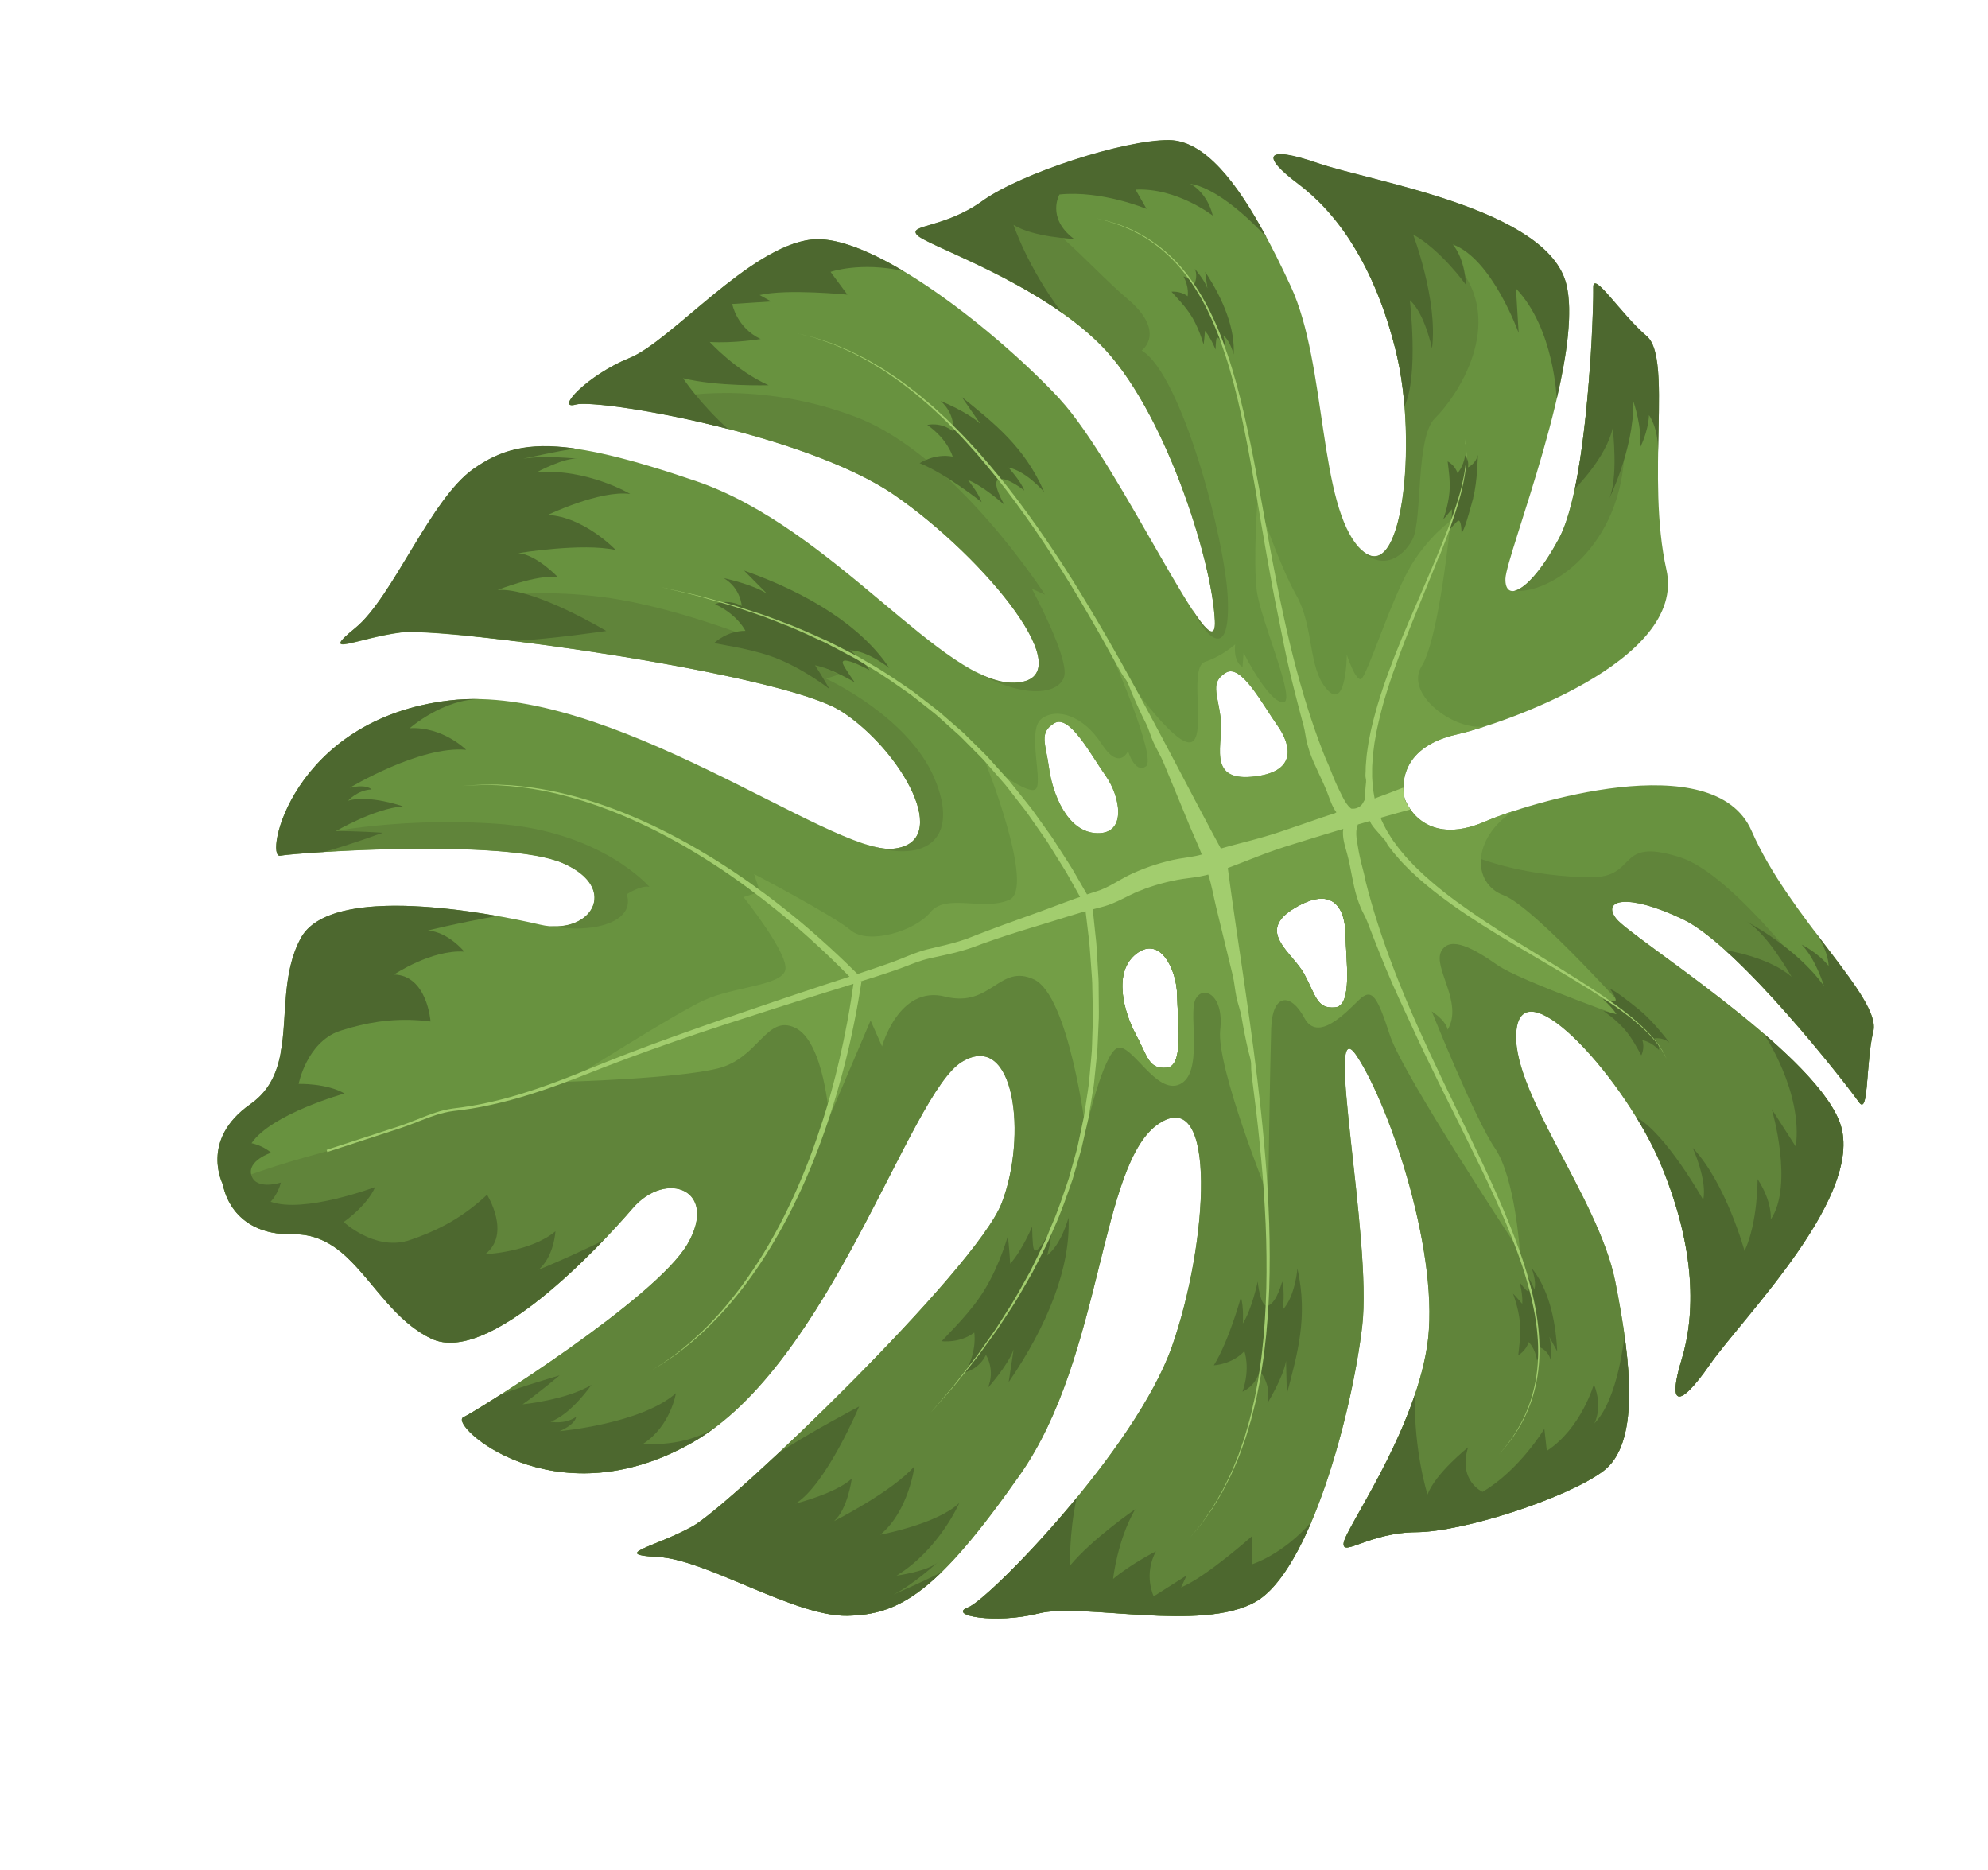 <svg width="453" height="426" viewBox="0 0 453 426" fill="none" xmlns="http://www.w3.org/2000/svg">
<path d="M241.528 90.94C227.923 76.274 198.994 52.896 184.839 54.572C170.684 56.249 152.952 77.709 143.435 81.552C133.919 85.395 126.269 93.519 131.218 92.157C136.167 90.795 183.312 98.671 203.83 112.796C224.348 126.921 247.439 154.908 231.245 155.536C215.036 156.169 189.875 120.288 158.711 109.635C127.563 98.978 117.62 100.02 107.841 106.872C98.083 113.734 89.462 136.137 80.957 143.078C72.451 150.019 81.452 145.37 91.336 144.095C101.209 142.84 178.084 153.268 191.732 162.04C205.364 170.816 217.426 192.084 203.41 193.363C189.395 194.641 138.625 155.352 102.51 159.554C66.396 163.755 60.164 195.645 63.851 194.946C67.533 194.233 115.199 190.934 128.351 196.692C141.503 202.449 134.507 213.3 123.108 210.65C111.709 208 75.384 200.997 68.523 213.753C61.667 226.524 68.847 243.285 57.085 251.524C45.323 259.762 50.849 269.956 50.849 269.956C50.849 269.956 52.396 281.448 66.754 281.167C81.112 280.886 85.195 298.658 98.262 304.93C111.33 311.203 136.535 284.113 144.179 275.252C151.824 266.391 163.871 271.03 156.644 283.435C149.416 295.84 108.982 321.26 105.577 322.874C102.182 324.469 126.044 346.576 157.67 328.666C189.296 310.757 207.157 249.099 219.231 241.867C231.305 234.636 234.118 258.921 228.267 274.053C222.431 289.179 166.493 342.943 157.759 347.741C149.044 352.549 139.017 354.106 149.975 354.682C160.933 355.258 181.11 368.284 193.038 368.073C204.965 367.863 213.605 362.827 232.495 335.848C251.369 308.874 250.551 265.053 264.016 256.008C277.481 246.962 275.332 283.181 267.073 306.693C258.814 330.204 225.4 364.373 220.595 366.175C215.794 367.993 226.763 370.044 236.715 367.537C246.667 365.031 273.658 371.903 286.064 364.916C298.485 357.925 308.067 321.985 310.408 302.118C312.749 282.251 301.455 228.876 309.179 240.554C316.903 252.232 328.395 286.691 325.173 306.846C321.951 327 306.564 348.182 306.184 351.499C305.799 354.8 312.024 349.107 322.769 349.029C333.514 348.952 356.991 341.295 365.275 335.165C373.558 329.036 371.91 311.209 368.06 291.883C364.214 272.572 343.673 247.92 345.6 234.304C347.526 220.687 370.493 246.027 378.541 265.446C386.588 284.865 386.275 299.669 383.19 309.731C380.104 319.794 382.148 321.58 389.654 310.798C397.159 300.017 425.833 271.561 419.028 255.181C412.219 238.785 371.652 213.574 368.301 209.274C364.934 204.979 370.764 203.329 383.545 209.443C396.31 215.562 421.214 247.613 423.551 251.017C425.888 254.422 425.066 242.475 426.883 234.91C428.699 227.344 407.713 209.004 399.132 189.288C390.551 169.573 347.399 183.261 338.525 187.113C324.088 193.385 320.149 182.135 320.149 182.135C320.149 182.135 316.697 170.727 332.056 167.28C341.495 165.159 384.434 150.767 379.725 129.789C375.032 108.805 381.168 81.618 375.24 76.579C369.312 71.54 362.917 61.411 363.052 65.534C363.171 69.661 361.95 110.216 355.252 122.7C348.549 135.169 342.867 137.274 343.039 131.825C343.226 126.371 361.111 82.095 356.944 64.838C352.777 47.58 312.84 41.503 300.426 37.235C288.007 32.952 287.409 35.6 295.839 41.924C304.264 48.232 313.245 60.004 318.195 80.433C323.145 100.863 319.531 134.855 309.951 125.009C300.367 115.147 302.412 83.145 294.142 65.26C285.862 47.395 276.677 32.01 266.373 31.944C256.069 31.877 232.606 39.53 223.867 45.808C215.143 52.081 206.754 51.138 209.016 53.592C211.274 56.031 236.196 64.083 250.681 78.462C265.166 92.84 276.202 127.448 276.849 141.434C277.497 155.421 255.132 105.657 241.543 90.985L241.528 90.94ZM306.61 212.947C306.694 218.666 308.278 229.137 304.23 229.5C300.065 229.867 299.922 226.957 297.207 221.928C294.491 216.9 286.005 212.258 294.985 206.876C303.966 201.494 306.541 207.223 306.61 212.947ZM268.232 226.691C268.316 232.41 269.9 242.882 265.851 243.245C261.687 243.612 261.544 240.701 258.828 235.673C256.113 230.644 253.485 221.454 258.953 217.251C264.42 213.048 268.142 220.957 268.232 226.691ZM291.037 165.202C294.34 169.87 295.644 176.031 285.227 176.959C274.811 177.887 278.933 169.15 278.147 163.492C277.375 157.829 275.774 155.394 279.354 153.235C282.838 151.141 287.718 160.538 291.037 165.202ZM251.93 176.714C255.234 181.382 256.896 189.98 250.002 189.81C243.108 189.639 239.812 180.667 239.04 175.004C238.269 169.341 236.668 166.906 240.248 164.747C243.732 162.653 248.611 172.05 251.93 176.714Z" fill="#68923F"/>
<path d="M362.408 81.745C361.504 95.767 359.462 114.798 355.223 122.666C351.031 130.468 347.228 134.212 345.013 134.581C353.166 135.468 369.633 124.552 370.17 102.4C370.555 86.531 365.378 82.659 362.403 81.73L362.408 81.745Z" fill="#60843A"/>
<path d="M309.969 46.291L307.676 54.869C311.837 61.291 315.566 69.635 318.164 80.381C323.114 100.81 319.5 134.803 309.92 124.956C309.719 124.753 309.529 124.529 309.354 124.301L309.359 124.316C314.213 130.495 319.594 127.312 321.891 122.816C324.173 118.325 322.521 99.559 327.009 95.238C331.497 90.918 343.742 73.701 331.808 60.087C319.858 46.477 309.974 46.307 309.974 46.307L309.969 46.291Z" fill="#60843A"/>
<path d="M128.335 196.668C140.681 202.067 135.257 211.968 125.131 210.953C135.615 212.859 144.818 209.858 142.817 203.722C142.817 203.722 146.053 201.591 147.98 202.038C147.98 202.038 137.001 189.187 112.734 187.626C88.467 186.065 70.916 190.362 70.916 190.362L73.327 194.095C88.82 193.124 118.412 192.31 128.345 196.648L128.335 196.668Z" fill="#60843A"/>
<path d="M229.737 63.794C236.93 67.613 244.678 72.462 250.646 78.396C265.131 92.775 276.167 127.382 276.814 141.369C277.018 145.755 274.964 143.887 271.643 138.804C275.739 146.777 280.378 149.514 279.768 136.154C279.157 122.795 269.256 85.28 260.158 79.846C260.158 79.846 265.944 75.691 256.835 68.01C247.727 60.328 235.892 45.421 228.839 47.906C224.996 49.26 227.053 57.007 229.737 63.794Z" fill="#60843A"/>
<path d="M212.923 177.28C206.937 163.153 188.237 154.602 188.237 154.602L191.137 153.656C191.137 153.656 161.211 139.121 137.313 136.012C113.414 132.903 98.513 139.191 98.513 139.191L106.659 144.851C132.566 147.423 181.13 155.223 191.72 162.035C205.352 170.811 217.414 192.08 203.398 193.358C201.604 193.523 199.187 193.017 196.274 192.019C210.732 197.3 218.908 191.407 212.923 177.28Z" fill="#60843A"/>
<path d="M203.827 112.774C224.345 126.899 247.436 154.886 231.242 155.514C228.453 155.617 225.418 154.658 222.111 152.914C233.178 159.234 241.08 158.27 242.454 154.243C243.829 150.216 235.118 134.121 235.118 134.121L238.11 135.464C238.11 135.464 217.741 103.665 195.076 95.012C172.426 86.354 153.411 90.54 153.411 90.54L160.249 96.308C175.557 99.867 193.235 105.492 203.827 112.774Z" fill="#60843A"/>
<path d="M272.713 197.585C259.229 200.235 247.591 205.56 238.423 208.769C229.254 211.978 210.111 217.113 206.857 218.829C203.603 220.546 188.094 224.613 184.421 226.383C180.747 228.152 165.576 232.277 158.665 234.784C151.754 237.29 141.591 241.159 137.444 242.663C133.297 244.167 124.72 248.056 119.432 249.462C114.16 250.862 105.944 252.668 102.755 253.037C99.575 253.385 93.798 256.227 88.449 257.703C83.1 259.178 77.46 261.253 74.979 262.096C72.499 262.939 62.72 265.154 50.833 269.972C50.833 269.972 52.38 281.464 66.738 281.183C81.096 280.902 85.179 298.673 98.247 304.946C111.315 311.218 136.519 284.129 144.164 275.268C151.808 266.406 163.856 271.046 156.628 283.451C149.4 295.855 108.966 321.275 105.561 322.89C102.167 324.485 126.028 346.592 157.654 328.682C189.28 310.772 207.141 249.114 219.215 241.883C231.289 234.652 234.103 258.937 228.252 274.068C222.415 289.195 166.478 342.959 157.743 347.757C149.029 352.565 139.002 354.122 149.96 354.698C160.917 355.273 181.094 368.3 193.022 368.089C204.95 367.878 213.59 362.842 232.479 335.864C251.354 308.89 250.536 265.069 264 256.023C277.465 246.977 275.317 283.197 267.057 306.708C258.798 330.22 225.385 364.388 220.579 366.191C215.779 368.009 226.747 370.06 236.7 367.553C246.652 365.046 273.642 371.919 286.048 364.932C298.469 357.94 308.052 322.001 310.392 302.134C312.733 282.267 301.44 228.892 309.164 240.57C316.888 252.248 328.379 286.707 325.157 306.861C321.936 327.016 306.549 348.198 306.169 351.514C305.784 354.815 312.008 349.122 322.753 349.045C333.498 348.968 356.976 341.31 365.259 335.181C373.543 329.052 371.895 311.225 368.044 291.898C364.199 272.587 343.657 247.935 345.584 234.319C347.511 220.703 370.477 246.043 378.525 265.462C386.573 284.881 386.26 299.684 383.174 309.747C380.088 319.809 382.133 321.596 389.638 310.814C397.143 300.032 425.817 271.576 419.012 255.196C412.203 238.801 371.637 213.59 368.285 209.29C364.918 204.995 370.748 203.345 383.529 209.459C396.295 215.578 421.198 247.628 423.535 251.033C425.336 253.671 425.263 247.109 425.967 240.511C414.565 224.975 395.092 199.219 382.863 195.311C367.901 190.547 373.558 199.959 362.32 199.861C351.672 199.772 329.268 196.864 321.322 184.3C320.476 183.098 320.139 182.116 320.139 182.116C320.139 182.116 286.197 194.934 272.713 197.585ZM306.604 212.943C306.689 218.661 308.273 229.133 304.224 229.496C300.06 229.863 299.917 226.952 297.201 221.924C294.486 216.895 285.999 212.254 294.98 206.871C303.961 201.489 306.535 207.219 306.604 212.943ZM268.226 226.687C268.31 232.406 269.895 242.877 265.846 243.24C261.681 243.607 261.539 240.697 258.823 235.668C256.108 230.64 253.48 221.449 258.947 217.247C264.415 213.044 268.137 220.953 268.226 226.687Z" fill="#60843A"/>
<path d="M321.418 129.042C317.134 136.152 311.42 154.28 310.129 154.701C308.838 155.122 306.892 149.154 306.892 149.154C306.892 149.154 306.813 162.049 302.38 157.06C297.947 152.071 299.521 142.989 295.376 135.587C291.231 128.185 286.535 113.94 286.535 113.94C286.535 113.94 285.543 127.537 286.357 134.412C287.171 141.288 295.742 160.301 292.284 160.001C288.836 159.68 283.375 148.709 283.375 148.709L283.137 151.945C280.873 150.617 281.453 146.782 281.453 146.782C281.453 146.782 278.536 149.481 274.542 150.783C270.548 152.086 275.511 169.773 270.756 169.106C266.002 168.438 253.8 150.24 253.8 150.24C253.8 150.24 263.64 172.838 261.118 174.585C258.597 176.331 257.039 171.093 257.039 171.093C257.039 171.093 255.08 175.748 251.008 169.448C246.932 163.132 240.904 161.083 237.346 163.722C233.788 166.361 238.055 179.032 235.787 179.907C233.518 180.781 224.587 173.747 224.587 173.747C224.587 173.747 235.955 202.316 230.018 204.975C224.096 207.629 215.586 203.432 212.022 207.804C208.457 212.175 197.829 215.289 193.881 211.94C189.932 208.59 171.838 199.118 171.838 199.118L173.156 203.158L169.435 204.371C169.435 204.371 179.728 217.278 178.951 220.925C178.175 224.573 167.319 224.72 160.474 227.843C153.63 230.966 129.399 246.413 129.399 246.413C129.399 246.413 154.211 245.73 163.566 243.401C172.926 241.087 174.613 231.01 181.195 234.139C187.777 237.268 188.943 254.597 188.943 254.597L198.38 232.482L200.989 238.369C200.989 238.369 204.822 224.366 215.352 227.03C225.878 229.68 227.671 219.417 235.619 223.125C243.566 226.834 247.394 257.424 247.394 257.424C247.394 257.424 251.361 239.967 254.627 238.751C257.893 237.534 263.413 249.511 268.829 247.006C274.245 244.5 270.849 231.41 272.327 227.853C273.804 224.296 278.985 226.27 278.047 234.624C277.114 242.993 288.971 272.393 288.971 272.393C288.971 272.393 289.402 242.496 289.662 234.33C289.926 226.179 294.165 226.14 297.209 231.868C300.253 237.596 306.642 230.707 309.647 227.811C312.651 224.916 313.815 226.939 316.737 235.899C319.659 244.859 346.328 285.154 346.328 285.154C346.328 285.154 345.284 268.407 340.661 261.598C336.027 254.81 326.249 230.394 326.249 230.394C329.75 232.73 329.864 234.574 329.864 234.574C333.541 228.436 326.424 220.424 328.419 216.698C330.413 212.973 336.039 216.212 341.249 219.873C346.458 223.533 373.034 232.843 373.034 232.843C373.034 232.843 349.78 206.623 342.604 203.939C335.408 201.246 335.323 190.991 344.825 184.784C342.061 185.685 339.863 186.52 338.48 187.122C324.043 193.393 320.105 182.144 320.105 182.144C320.105 182.144 316.653 170.736 332.011 167.289C333.468 166.965 335.705 166.353 338.423 165.466C331.475 166.624 319.952 158.134 323.953 151.754C327.955 145.375 330.547 118.705 330.547 118.705C330.547 118.705 325.677 121.957 321.377 129.072L321.418 129.042ZM306.611 212.941C306.695 218.659 308.279 229.131 304.231 229.494C300.066 229.861 299.923 226.95 297.208 221.922C294.492 216.893 286.006 212.252 294.986 206.87C303.967 201.487 306.542 207.217 306.611 212.941ZM268.233 226.685C268.317 232.404 269.901 242.875 265.852 243.238C261.688 243.605 261.545 240.695 258.829 235.666C256.114 230.638 253.486 221.447 258.954 217.245C264.421 213.042 268.143 220.951 268.233 226.685ZM250.018 189.798C243.124 189.628 239.828 180.655 239.056 174.993C238.285 169.33 236.684 166.895 240.264 164.736C243.748 162.642 248.628 172.039 251.947 176.703C255.25 181.371 256.912 189.969 250.018 189.798ZM291.038 165.195C294.341 169.864 295.645 176.025 285.228 176.953C274.812 177.881 278.934 169.143 278.148 163.486C277.376 157.823 275.775 155.388 279.355 153.229C282.839 151.135 287.719 160.532 291.038 165.195Z" fill="#739E46"/>
<path d="M203.71 363.19C208.007 361.066 213.693 355.885 213.693 355.885C211.523 357.937 204.308 358.946 204.308 358.946C214.071 352.922 218.584 342.394 218.584 342.394C213.537 347.216 200.59 349.607 200.59 349.607C207.065 344.32 208.389 334.008 208.389 334.008C203.259 339.865 190.042 346.528 190.042 346.528C193.177 343.826 194.091 336.841 194.091 336.841C190.498 340.197 181.264 342.537 181.264 342.537C188.278 338.233 195.768 320.399 195.768 320.399C195.768 320.399 184.764 326.173 177.484 330.95C168.209 339.654 160.57 346.212 157.776 347.744C149.062 352.553 139.035 354.109 149.993 354.685C160.951 355.261 181.128 368.288 193.055 368.077C200.406 367.947 206.516 365.971 214.527 358.183C210.28 360.308 205.802 362.289 203.715 363.205L203.71 363.19Z" fill="#4D682F"/>
<path d="M419.024 255.173C416.582 249.282 409.767 242.247 401.891 235.458C401.891 235.458 410.892 248.735 409.2 261.216L403.729 252.685C403.729 252.685 408.816 269.927 403.491 277.814C403.491 277.814 403.966 273.912 400.49 268.611C400.49 268.611 400.593 278.356 397.53 284.983C397.53 284.983 393.281 269.484 385.72 261.499C385.72 261.499 389.096 268.967 388.098 273.324C388.098 273.324 379.599 258.186 372.879 254.531C375.113 258.187 377.069 261.918 378.541 265.453C386.589 284.872 386.276 299.676 383.191 309.738C380.105 319.801 382.149 321.587 389.654 310.806C397.16 300.024 425.833 271.568 419.029 255.188L419.024 255.173Z" fill="#4D682F"/>
<path d="M413.376 212C416.806 216.644 416.668 220.033 416.668 220.033C414.187 216.961 410.536 215.195 410.536 215.195C413.743 218.433 415.638 224.653 415.638 224.653C409.215 215.626 397.64 209.757 397.64 209.757C402.414 212.081 408.236 222.514 408.236 222.514C402.992 217.924 393.136 216.451 393.136 216.451C405.988 228.036 421.713 248.328 423.54 250.992C425.877 254.396 425.055 242.45 426.872 234.884C427.946 230.401 420.994 222.117 413.376 212Z" fill="#4D682F"/>
<path d="M137.468 282.599C128.944 286.757 122.72 289.257 122.72 289.257C126.281 286.214 126.565 280.493 126.565 280.493C120.887 285.285 110.574 285.709 110.574 285.709C116.57 281.065 110.98 272.168 110.98 272.168C100.83 281.746 90.485 283.356 79.099 286.465C85.17 292.147 89.856 300.901 98.241 304.92C108.62 309.902 126.651 293.839 137.463 282.584L137.468 282.599Z" fill="#4D682F"/>
<path d="M298.803 346.741C292.142 354.29 285.289 356.357 285.289 356.357L285.336 349.907C285.336 349.907 274.956 359.19 269.131 361.628L270.392 358.898L262.89 363.663C262.89 363.663 260.497 358.748 263.406 353.397C263.406 353.397 257.877 356.175 253.646 359.689C253.646 359.689 254.561 350.956 258.669 343.82C258.669 343.82 248.978 350.475 243.856 356.615C243.856 356.615 243.532 349.748 245.325 341.233C234.388 354.528 223.212 365.18 220.594 366.168C215.793 367.986 226.762 370.037 236.714 367.53C246.666 365.023 273.657 371.896 286.063 364.909C290.803 362.237 295.126 355.35 298.803 346.741Z" fill="#4D682F"/>
<path d="M370.17 304.116C370.17 304.116 368.838 318.681 363.301 324.267C363.301 324.267 365.335 320.663 363.197 315.346C363.197 315.346 360.313 325.41 352.471 330.521L351.907 325.497C351.907 325.497 346.163 334.981 337.822 339.853C337.822 339.853 332.196 337.386 334.518 329.723C334.518 329.723 327.176 335.546 325.281 340.448C325.281 340.448 322.166 330.795 322.386 317.769C316.871 334.085 306.496 348.793 306.171 351.504C305.786 354.805 312.01 349.112 322.755 349.035C333.5 348.958 356.978 341.3 365.261 335.17C371.758 330.363 372.149 318.374 370.154 304.121L370.17 304.116Z" fill="#4D682F"/>
<path d="M157.665 328.657C159.693 327.508 161.647 326.182 163.571 324.715C156.652 329.878 146.53 328.928 146.53 328.928C152.846 324.852 154.021 317.379 154.021 317.379C146.12 324.375 127.506 326.027 127.506 326.027C131.274 324.395 131.27 322.783 131.27 322.783C128.646 324.58 125.458 323.872 125.458 323.872C130.142 322.21 134.782 315.471 134.782 315.471C129.198 318.906 119.079 319.921 119.079 319.921C122.677 317.404 127.512 313.323 127.512 313.323C127.512 313.323 118.579 315.917 114.072 317.707C109.639 320.547 106.434 322.466 105.573 322.865C102.178 324.459 126.039 346.567 157.665 328.657Z" fill="#4D682F"/>
<path d="M119.332 104.494C124.055 103.676 131.703 104.508 131.703 104.508C128.74 104.13 122.318 107.569 122.318 107.569C133.755 106.678 143.607 112.521 143.607 112.521C136.688 111.602 124.821 117.304 124.821 117.304C133.168 117.757 140.317 125.305 140.317 125.305C132.721 123.599 118.117 126.01 118.117 126.01C122.242 126.345 127.098 131.448 127.098 131.448C122.218 130.855 113.38 134.41 113.38 134.41C121.583 133.751 138.147 143.738 138.147 143.738C138.147 143.738 125.856 145.563 117.159 145.997C104.536 144.435 94.499 143.643 91.339 144.052C81.466 145.307 72.449 149.961 80.96 143.035C89.471 136.109 98.087 113.692 107.845 106.829C113.858 102.6 119.958 100.593 131.021 102.16C126.338 102.948 121.553 103.988 119.327 104.479L119.332 104.494Z" fill="#4D682F"/>
<path d="M356.934 64.814C358.435 71.012 357.079 80.712 354.72 90.84C354.72 90.84 354.162 74.808 345.437 65.725L346.048 75.842C346.048 75.842 339.99 58.916 331.039 55.686C331.039 55.686 333.723 58.557 334.041 64.889C334.041 64.889 328.379 56.957 321.997 53.41C321.997 53.41 327.704 68.434 326.305 79.341C326.305 79.341 324.629 71.319 321.254 68.388C321.254 68.388 323.314 85.626 320.042 92.54C319.691 88.27 319.071 84.103 318.176 80.38C313.226 59.95 304.245 48.178 295.82 41.87C287.394 35.562 287.992 32.914 300.406 37.182C312.825 41.465 352.762 47.542 356.925 64.784L356.934 64.814Z" fill="#4D682F"/>
<path d="M377.829 103.005C377.866 97.247 375.752 94.576 375.752 94.576C375.56 98.52 373.653 102.099 373.653 102.099C374.333 97.593 372.196 91.451 372.196 91.451C372.331 102.53 366.443 114.095 366.443 114.095C368.928 109.403 367.479 97.543 367.479 97.543C365.95 104.343 358.858 111.344 358.858 111.344C362.407 94.409 363.144 68.748 363.049 65.519C362.929 61.392 369.309 71.525 375.237 76.564C378.749 79.552 378.017 90.343 377.829 103.005Z" fill="#4D682F"/>
<path d="M113.352 208.658C104.016 210.326 97.514 211.976 97.514 211.976C102.185 212.334 105.788 216.788 105.788 216.788C98.376 216.265 89.797 222.003 89.797 222.003C97.378 222.219 98.108 232.7 98.108 232.7C84.263 230.949 74.958 235.748 63.929 239.95C65.482 231.782 64.106 221.949 68.508 213.758C73.953 203.615 97.988 205.958 113.357 208.673L113.352 208.658Z" fill="#4D682F"/>
<path d="M205.839 61.738C196.008 59.568 189.254 61.939 189.254 61.939L193.095 67.121C193.095 67.121 179.238 65.743 173.096 67.209L175.723 68.671L166.854 69.245C166.854 69.245 167.82 74.626 173.324 77.232C173.324 77.232 167.221 78.249 161.732 77.905C161.732 77.905 167.62 84.419 175.145 87.761C175.145 87.761 163.394 88.099 155.637 86.16C155.637 86.16 159.424 91.898 165.893 97.718C149.22 93.428 133.913 91.415 131.215 92.16C126.266 93.522 133.916 85.398 143.432 81.555C152.949 77.712 170.697 56.247 184.836 54.575C190.24 53.939 197.793 56.953 205.839 61.738Z" fill="#4D682F"/>
<path d="M288.619 54.091C288.619 54.091 278.956 43.112 271.19 41.865C271.19 41.865 274.957 43.576 276.366 49.132C276.366 49.132 268.103 42.704 258.755 43.199L261.262 47.59C261.262 47.59 251.031 43.316 241.422 44.299C241.422 44.299 238.331 49.608 244.725 54.428C244.725 54.428 235.363 54.055 230.941 51.213C230.941 51.213 234.117 60.846 241.975 71.237C227.9 61.311 210.849 55.548 208.988 53.551C206.73 51.112 215.115 52.04 223.838 45.767C232.562 39.494 256.04 31.836 266.344 31.902C274.426 31.955 281.811 41.408 288.604 54.096L288.619 54.091Z" fill="#4D682F"/>
<path d="M102.513 159.547C104.828 159.279 107.188 159.198 109.607 159.249C100.975 159.158 93.359 165.893 93.359 165.893C100.863 165.461 106.219 170.805 106.219 170.805C95.713 169.812 79.704 179.453 79.704 179.453C83.71 178.55 84.657 179.854 84.657 179.854C81.479 179.95 79.321 182.401 79.321 182.401C84.084 180.982 91.805 183.689 91.805 183.689C85.27 184.207 76.498 189.353 76.498 189.353C80.888 189.266 87.199 189.71 87.199 189.71C87.199 189.71 78.455 192.882 73.76 194.094C68.504 194.414 64.784 194.753 63.853 194.939C60.172 195.653 66.409 163.728 102.513 159.547Z" fill="#4D682F"/>
<path d="M78.549 249.124C74.423 246.723 68.052 246.919 68.052 246.919C68.052 246.919 69.839 237.616 77.267 234.891L64.255 238.009C63.529 243.354 61.881 248.142 57.081 251.506C45.319 259.744 50.844 269.938 50.844 269.938C50.844 269.938 52.392 281.43 66.75 281.149C72.61 281.035 76.764 283.931 80.502 287.82L92.85 282.666C85.244 284.845 78.315 278.385 78.315 278.385C78.315 278.385 83.576 274.787 85.494 270.415C85.494 270.415 69.255 276.518 61.67 273.766C61.67 273.766 63.379 271.999 63.992 269.397C63.992 269.397 58.418 271.215 57.309 267.813C56.199 264.411 61.773 262.593 61.773 262.593C59.723 260.843 57.321 260.433 57.321 260.433C61.84 253.734 78.54 249.093 78.54 249.093L78.549 249.124Z" fill="#4D682F"/>
<path d="M293.033 310.052C292.433 313.776 288.794 319.668 288.794 319.668C289.812 315.269 287.043 312.342 287.043 312.342C286.05 315.892 283.128 317.03 283.128 317.03C284.992 311.616 283.546 307.803 283.546 307.803C280.698 310.866 276.585 311.032 276.585 311.032C280.03 305.523 282.757 295.544 282.757 295.544C283.45 297.67 283.203 301.497 283.203 301.497C285.316 298.136 286.589 291.942 286.589 291.942C286.589 291.942 287.174 298.27 289.089 297.393C291.004 296.516 292.165 291.937 292.165 291.937C292.794 293.866 292.357 298.293 292.357 298.293C295.145 295.25 295.64 288.989 295.64 288.989C298.119 300.043 295.604 308.558 293.233 317.514L293.044 310.032L293.033 310.052Z" fill="#4D682F"/>
<path d="M230.958 307.451C229.718 311.014 225.098 316.167 225.098 316.167C226.872 312.026 224.662 308.648 224.662 308.648C223.069 311.956 219.979 312.578 219.979 312.578C222.764 307.57 221.997 303.569 221.997 303.569C218.652 306.088 214.574 305.537 214.574 305.537C216.599 303.297 221.351 298.806 224.415 293.724C227.927 287.908 229.645 281.584 229.645 281.584C229.949 283.804 230.191 287.892 230.191 287.892C232.861 284.954 235.195 279.438 235.195 279.438C235.195 279.438 235.233 283.727 235.557 284.512C236.378 286.462 239.543 279.683 239.543 279.683C239.828 281.691 238.619 285.966 238.619 285.966C241.898 283.452 243.483 277.39 243.483 277.39C243.986 288.719 238.728 301.909 229.845 314.854L230.963 307.466L230.958 307.451Z" fill="#4D682F"/>
<path d="M353.038 304.564C353.622 306.356 353.332 309.794 353.332 309.794C352.791 307.618 350.906 306.939 350.906 306.939C351.273 308.735 350.23 309.915 350.23 309.915C349.829 307.089 348.327 305.73 348.327 305.73C347.754 307.732 345.964 308.736 345.964 308.736C346.095 307.231 346.626 304.017 346.322 301.075C345.964 297.714 344.757 294.68 344.757 294.68C345.55 295.463 346.868 297.033 346.868 297.033C347.047 295.059 346.308 292.175 346.308 292.175C346.308 292.175 347.616 293.865 347.988 294.08C348.899 294.606 348.115 290.964 348.115 290.964C348.837 291.686 349.642 293.742 349.642 293.742C350.191 291.765 348.992 288.863 348.992 288.863C352.596 293.215 354.471 300.047 354.835 307.859L353.063 304.589L353.038 304.564Z" fill="#4D682F"/>
<path d="M373.783 230.264C376.793 232.693 380.424 237.54 380.424 237.54C378.811 236.151 376.935 236.578 376.935 236.578C378.195 237.763 378.019 239.182 378.019 239.182C376.157 237.235 374.23 236.94 374.23 236.94C374.87 238.747 374 240.409 374 240.409C373.286 239.197 371.965 236.486 370.109 234.403C367.988 232.02 365.382 230.316 365.382 230.316C366.442 230.525 368.342 231.047 368.342 231.047C367.403 229.455 365.258 227.618 365.258 227.618C365.258 227.618 367.472 228.122 367.882 228.089C368.887 228.03 366.919 225.345 366.919 225.345C367.873 225.538 370.788 227.83 373.813 230.254L373.783 230.264Z" fill="#4D682F"/>
<path d="M223.416 96.607C220.735 93.953 214.322 91.34 214.322 91.34C217.738 94.292 217.227 98.29 217.227 98.29C214.332 96.008 211.301 96.812 211.301 96.812C215.998 100.085 217.079 104.017 217.079 104.017C212.972 103.223 209.553 105.514 209.553 105.514C215.584 107.932 223.67 114.384 223.67 114.384C222.976 112.258 220.52 109.313 220.52 109.313C224.208 110.781 228.889 115.034 228.889 115.034C228.889 115.034 225.63 109.578 227.694 109.157C229.758 108.736 233.395 111.75 233.395 111.75C232.766 109.821 229.802 106.504 229.802 106.504C233.848 107.318 237.94 112.082 237.94 112.082C233.425 101.693 226.373 96.298 219.177 90.462L223.436 96.617L223.416 96.607Z" fill="#4D682F"/>
<path d="M174.808 135.296C171.705 133.149 164.935 131.711 164.935 131.711C168.81 134.009 169.016 138.041 169.016 138.041C165.779 136.308 162.917 137.628 162.917 137.628C168.119 140.031 169.859 143.714 169.859 143.714C165.671 143.652 162.703 146.502 162.703 146.502C165.659 147.117 172.145 147.942 177.616 150.24C183.883 152.867 188.998 156.962 188.998 156.962C187.935 154.99 185.72 151.546 185.72 151.546C189.609 152.344 194.747 155.423 194.747 155.423C194.747 155.423 192.249 151.936 192.047 151.112C191.56 149.053 198.114 152.661 198.114 152.661C197.16 150.872 193.662 148.132 193.662 148.132C197.794 148.229 202.648 152.19 202.648 152.19C196.374 142.744 184.35 135.19 169.543 129.973L174.803 135.28L174.808 135.296Z" fill="#4D682F"/>
<path d="M275.114 65.65C274.529 63.858 272.268 61.252 272.268 61.252C273.113 63.329 271.991 64.989 271.991 64.989C271.229 63.322 269.69 62.984 269.69 62.984C271.033 65.503 270.621 67.485 270.621 67.485C268.978 66.207 266.94 66.451 266.94 66.451C267.933 67.589 270.257 69.872 271.746 72.428C273.439 75.353 274.253 78.516 274.253 78.516C274.431 77.416 274.571 75.371 274.571 75.371C275.88 76.859 276.983 79.624 276.983 79.624C276.983 79.624 277.042 77.488 277.217 77.095C277.642 76.133 279.156 79.537 279.156 79.537C279.314 78.528 278.752 76.393 278.752 76.393C280.36 77.666 281.103 80.717 281.103 80.717C281.448 75.077 278.935 68.453 274.622 61.929L275.119 65.615L275.114 65.65Z" fill="#4D682F"/>
<path d="M335.678 113.429C336.677 109.692 336.751 103.636 336.751 103.636C336.268 105.709 334.5 106.471 334.5 106.471C334.819 104.77 333.841 103.729 333.841 103.729C333.485 106.398 332.103 107.774 332.103 107.774C331.554 105.936 329.872 105.107 329.872 105.107C330.009 106.507 330.541 109.476 330.27 112.252C329.962 115.428 328.862 118.34 328.862 118.34C329.595 117.547 330.822 116.004 330.822 116.004C331.002 117.844 330.353 120.593 330.353 120.593C330.353 120.593 331.844 118.88 332.194 118.665C333.041 118.12 333.035 121.449 333.035 121.449C333.691 120.731 334.694 117.161 335.708 113.419L335.678 113.429Z" fill="#4D682F"/>
<path d="M327.876 127.013C328.842 124.615 329.721 122.261 330.523 120.034C331.3 117.781 332.021 115.664 332.559 113.657C332.699 113.158 332.844 112.674 332.953 112.184C333.062 111.695 333.176 111.221 333.28 110.767C333.519 109.849 333.63 108.956 333.797 108.129C333.944 107.291 333.995 106.518 334.09 105.782C334.141 105.06 334.155 104.383 334.179 103.787C334.136 102.574 334.097 101.629 333.939 100.992C333.817 100.36 333.754 100.011 333.754 100.011C333.754 100.011 333.812 100.344 333.904 100.987C334.042 101.614 334.071 102.579 334.093 103.781C334.054 104.382 334.035 105.044 333.969 105.771C333.869 106.492 333.788 107.275 333.636 108.097C333.464 108.909 333.317 109.797 333.079 110.715C332.959 111.174 332.84 111.633 332.731 112.122C332.602 112.601 332.457 113.085 332.297 113.574C331.719 115.561 330.963 117.672 330.155 119.885C329.312 122.092 328.393 124.425 327.388 126.803C325.397 131.568 323.147 136.62 320.987 141.693C319.9 144.232 318.853 146.791 317.847 149.321C316.86 151.86 315.915 154.37 315.091 156.839C314.668 158.069 314.312 159.294 313.93 160.494C313.599 161.694 313.243 162.869 312.953 164.039C312.678 165.204 312.372 166.328 312.178 167.433C312.074 167.988 311.964 168.528 311.855 169.068C311.78 169.613 311.701 170.143 311.617 170.658C311.553 171.183 311.449 171.687 311.41 172.187C311.371 172.687 311.328 173.171 311.284 173.656C311.209 174.302 311.19 174.964 311.186 175.62C311.182 176.176 311.077 176.782 311.22 177.323C311.358 177.849 311.264 178.384 311.205 178.924L311.025 180.898C310.987 181.347 310.954 181.812 310.936 182.271C310.783 182.473 310.695 182.719 310.563 182.931C310.057 183.852 308.932 184.37 307.887 184.207C307.862 184.181 307.822 184.161 307.797 184.135C306.998 183.489 306.483 182.581 306.004 181.679C305.246 180.229 304.543 178.745 303.917 177.235C303.32 175.817 302.829 174.364 302.151 173.006C301.047 170.291 299.9 167.187 298.765 163.76C296.481 156.911 294.286 148.739 292.393 139.897C290.465 131.05 288.804 121.527 287.057 111.999C286.179 107.245 285.28 102.481 284.265 97.822C283.264 93.158 282.147 88.6 280.826 84.242C280.184 82.066 279.46 79.95 278.705 77.894C277.951 75.838 277.12 73.858 276.223 71.983C275.341 70.103 274.368 68.303 273.338 66.64C272.843 65.793 272.283 65.001 271.757 64.215C271.191 63.459 270.671 62.688 270.074 61.992C267.799 59.138 265.288 56.899 262.869 55.202C260.451 53.504 258.114 52.367 256.149 51.597C255.661 51.387 255.192 51.237 254.738 51.083C254.285 50.928 253.881 50.774 253.478 50.67C252.686 50.458 252.021 50.222 251.466 50.117C250.356 49.857 249.776 49.727 249.776 49.727C249.776 49.727 250.361 49.873 251.456 50.137C252.016 50.257 252.666 50.498 253.462 50.726C253.866 50.83 254.274 50.999 254.712 51.158C255.151 51.318 255.64 51.477 256.113 51.693C258.068 52.483 260.379 53.645 262.767 55.352C265.156 57.06 267.622 59.314 269.851 62.182C270.432 62.883 270.948 63.639 271.498 64.4C272.009 65.192 272.549 65.973 273.044 66.82C274.043 68.493 274.991 70.267 275.843 72.157C276.71 74.042 277.52 76.012 278.24 78.062C278.974 80.108 279.663 82.219 280.29 84.4C281.555 88.742 282.607 93.305 283.556 97.969C284.521 102.627 285.349 107.381 286.182 112.15C287.813 121.682 289.368 131.239 291.21 140.132C292.159 144.795 293.014 149.423 294.135 154.047C294.755 156.617 295.421 159.172 296.081 161.712C296.411 162.982 296.762 164.263 297.092 165.533C297.393 166.661 297.496 167.854 297.777 169.023C297.964 169.751 298.166 170.475 298.399 171.189C299.489 174.429 301.233 177.405 302.46 180.6C303.041 182.124 303.561 183.77 304.518 185.054C304.411 185.139 304.299 185.209 304.168 185.269C303.201 185.601 302.184 185.882 301.206 186.235C298.842 187.073 296.296 187.92 293.638 188.838C290.985 189.77 288.145 190.646 285.145 191.44C282.888 192.041 280.556 192.617 278.192 193.304C277.648 192.306 276.924 190.962 276.026 189.29C273.974 185.473 271.11 179.989 267.642 173.425C264.169 166.845 260.122 159.177 255.577 151.065C253.285 147.024 250.912 142.842 248.388 138.658C247.149 136.559 245.829 134.469 244.54 132.369C243.204 130.285 241.899 128.19 240.503 126.125C237.772 121.975 234.909 117.936 231.969 114.022C229.044 110.104 225.962 106.422 222.888 102.921C221.292 101.224 219.788 99.497 218.187 97.936C217.394 97.153 216.626 96.344 215.828 95.597C215.029 94.849 214.236 94.116 213.448 93.399C212.685 92.657 211.865 92 211.077 91.333C210.273 90.671 209.514 89.994 208.725 89.378C207.921 88.767 207.142 88.181 206.378 87.59C205.996 87.294 205.614 86.999 205.222 86.724C204.834 86.463 204.442 86.188 204.055 85.928C203.28 85.408 202.526 84.898 201.792 84.398C201.047 83.918 200.287 83.494 199.557 83.06C198.817 82.646 198.128 82.182 197.424 81.824C196.699 81.456 196.014 81.108 195.334 80.775C194.992 80.601 194.669 80.437 194.347 80.273C194.186 80.192 194.025 80.11 193.864 80.028C193.708 79.961 193.531 79.884 193.375 79.818C192.73 79.541 192.091 79.279 191.501 79.017C190.897 78.761 190.328 78.51 189.768 78.289C189.204 78.103 188.654 77.913 188.145 77.743C187.112 77.408 186.21 77.064 185.388 76.861C184.566 76.659 183.87 76.483 183.32 76.343C182.185 76.058 181.6 75.913 181.6 75.913C181.6 75.913 182.206 76.068 183.325 76.358C183.895 76.508 184.576 76.689 185.398 76.892C186.21 77.114 187.117 77.474 188.135 77.814C188.644 77.984 189.178 78.179 189.748 78.38C190.307 78.601 190.866 78.872 191.47 79.128C192.075 79.385 192.684 79.656 193.334 79.949C193.49 80.015 193.666 80.092 193.823 80.159C193.984 80.241 194.145 80.323 194.306 80.404C194.628 80.568 194.955 80.747 195.298 80.921C195.967 81.274 196.657 81.637 197.362 81.995C198.072 82.368 198.761 82.833 199.485 83.252C200.2 83.691 200.965 84.13 201.694 84.615C202.428 85.114 203.173 85.644 203.932 86.17C204.319 86.43 204.691 86.695 205.084 86.97C205.461 87.251 205.843 87.546 206.225 87.841C206.989 88.432 207.758 89.038 208.547 89.655C209.321 90.276 210.084 90.968 210.873 91.635C211.646 92.306 212.455 92.984 213.218 93.726C213.991 94.448 214.774 95.201 215.573 95.949C216.356 96.701 217.108 97.514 217.886 98.302C219.472 99.868 220.946 101.606 222.511 103.313C225.524 106.833 228.567 110.545 231.426 114.468C234.3 118.387 237.122 122.456 239.808 126.621C241.169 128.68 242.448 130.8 243.768 132.89C245.043 134.994 246.333 137.094 247.541 139.203C250.02 143.402 252.342 147.584 254.578 151.66C255.153 152.699 255.711 153.743 256.438 154.682C257.114 155.571 257.42 156.714 257.858 157.748C258.863 160.108 259.929 162.449 261.096 164.739C261.849 166.224 262.193 167.742 262.896 169.227C263.618 170.772 264.513 172.227 265.159 173.797C266.174 176.239 267.174 178.685 268.188 181.126C269.203 183.568 270.202 186.014 271.217 188.455C272.073 190.512 273.06 192.559 273.844 194.655C273.768 194.68 273.692 194.705 273.617 194.729C272.908 194.927 272.149 195.074 271.335 195.205C270.476 195.351 269.611 195.482 268.746 195.612C268.301 195.69 267.826 195.778 267.355 195.881L266.698 196.028L266.015 196.201C264.214 196.654 262.417 197.223 260.624 197.909C259.728 198.251 258.856 198.62 257.98 199.023L257.63 199.188L257.326 199.337L256.647 199.676C256.216 199.901 255.791 200.141 255.38 200.375C253.722 201.319 252.201 202.219 250.656 202.79L250.049 202.988L249.366 203.211C248.895 203.364 248.439 203.513 247.968 203.666C247.877 203.696 247.786 203.726 247.695 203.756C247.24 202.98 246.626 201.92 245.882 200.617C245.452 199.867 244.967 199.05 244.453 198.143C243.928 197.255 243.288 196.322 242.653 195.302C242.003 194.288 241.318 193.218 240.577 192.081C240.207 191.513 239.863 190.92 239.442 190.351C239.036 189.778 238.611 189.194 238.18 188.595C237.319 187.398 236.423 186.144 235.497 184.85C235.047 184.191 234.525 183.571 234.014 182.931C233.503 182.291 232.972 181.641 232.451 180.971C231.915 180.306 231.378 179.641 230.837 178.961C230.562 178.63 230.296 178.28 230.015 177.935C229.725 177.61 229.434 177.285 229.123 176.949C227.934 175.623 226.72 174.272 225.487 172.91C224.89 172.214 224.207 171.563 223.539 170.907C222.872 170.251 222.199 169.58 221.532 168.924C220.859 168.253 220.171 167.587 219.499 166.916C218.771 166.279 218.042 165.643 217.314 165.007C216.586 164.371 215.857 163.735 215.109 163.089L214.004 162.122C213.632 161.806 213.235 161.516 212.853 161.22C211.305 160.028 209.736 158.826 208.183 157.619C204.939 155.4 201.711 153.126 198.339 151.236C197.509 150.75 196.673 150.25 195.843 149.765C195.441 149.51 195.002 149.3 194.579 149.085C194.157 148.87 193.734 148.655 193.311 148.44C191.619 147.581 189.973 146.706 188.301 145.907C184.916 144.441 181.708 142.9 178.518 141.773C176.931 141.182 175.419 140.566 173.907 140.051C172.405 139.566 170.938 139.087 169.532 138.638C166.749 137.681 164.122 137.043 161.812 136.401C160.653 136.091 159.579 135.786 158.575 135.542C157.561 135.318 156.638 135.115 155.801 134.918C152.446 134.164 150.54 133.727 150.54 133.727C150.54 133.727 152.451 134.179 155.79 134.988C156.627 135.186 157.54 135.409 158.559 135.648C159.553 135.912 160.631 136.232 161.781 136.563C164.065 137.229 166.687 137.903 169.449 138.901C170.845 139.369 172.297 139.853 173.794 140.373C175.28 140.913 176.797 141.544 178.359 142.161C181.524 143.313 184.696 144.899 188.045 146.411C189.692 147.235 191.312 148.134 192.994 149.014C193.417 149.229 193.829 149.464 194.252 149.679C194.675 149.894 195.103 150.124 195.506 150.379C196.321 150.869 197.141 151.374 197.961 151.88C201.308 153.796 204.465 156.109 207.663 158.343C209.201 159.555 210.724 160.772 212.257 161.969C212.629 162.284 213.036 162.555 213.398 162.891L214.487 163.862C215.201 164.503 215.934 165.155 216.647 165.796C217.36 166.437 218.073 167.078 218.787 167.719C219.459 168.39 220.116 169.066 220.789 169.737C221.446 170.414 222.114 171.069 222.766 171.73C223.419 172.391 224.081 173.032 224.663 173.733C225.866 175.105 227.05 176.466 228.218 177.782C228.509 178.107 228.805 178.447 229.081 178.777C229.346 179.128 229.622 179.458 229.882 179.793C230.408 180.478 230.929 181.148 231.445 181.803C231.961 182.458 232.477 183.113 232.973 183.758C233.469 184.403 233.975 185.027 234.411 185.692C235.321 186.991 236.182 188.239 237.028 189.442C237.444 190.046 237.854 190.634 238.259 191.208C238.665 191.781 239.01 192.374 239.36 192.932C240.064 194.063 240.734 195.138 241.364 196.143C241.979 197.152 242.605 198.09 243.114 198.983C243.624 199.875 244.078 200.701 244.507 201.452C245.157 202.618 245.706 203.581 246.12 204.336C245.832 204.43 245.543 204.525 245.255 204.619C241.569 205.939 237.938 207.375 234.196 208.679C232.313 209.344 230.419 210.029 228.531 210.729C226.642 211.429 224.738 212.134 222.829 212.874C221.872 213.237 220.914 213.65 220.008 213.962C219.087 214.28 218.125 214.576 217.169 214.838C215.226 215.371 213.243 215.783 211.209 216.295C209.114 216.827 207.154 217.668 205.27 218.433C203.401 219.194 201.447 219.848 199.498 220.518C198.136 220.979 196.759 221.445 195.392 221.891C195.272 221.779 195.141 221.636 194.971 221.474C194.428 220.945 193.651 220.157 192.626 219.18C191.602 218.204 190.357 217.014 188.901 215.691C188.178 215.019 187.394 214.317 186.571 213.595C185.742 212.857 184.873 212.099 183.943 211.31C183.029 210.516 182.06 209.706 181.034 208.881C180.024 208.051 178.974 207.201 177.873 206.35C175.697 204.624 173.334 202.891 170.876 201.122C168.392 199.379 165.806 197.635 163.105 195.945C160.393 194.276 157.62 192.626 154.771 191.103C151.922 189.579 149.032 188.136 146.11 186.854C143.204 185.567 140.302 184.397 137.429 183.419C136.723 183.161 136.007 182.924 135.297 182.703C134.586 182.481 133.89 182.254 133.184 182.047C131.777 181.649 130.421 181.252 129.059 180.94C126.366 180.256 123.778 179.789 121.396 179.441C120.205 179.291 119.054 179.112 117.954 179.034C117.398 178.98 116.863 178.936 116.343 178.888C115.813 178.859 115.318 178.835 114.823 178.812C114.328 178.789 113.854 178.775 113.404 178.737C112.95 178.734 112.495 178.731 112.076 178.734C111.656 178.736 111.252 178.733 110.848 178.731C110.464 178.738 110.085 178.761 109.737 178.774C109.024 178.805 108.408 178.821 107.862 178.848C107.321 178.89 106.851 178.942 106.472 178.965C105.719 179.026 105.31 179.059 105.31 179.059C105.31 179.059 105.704 179.031 106.462 178.985C106.841 178.963 107.301 178.93 107.842 178.888C108.387 178.861 109.024 178.855 109.726 178.845C110.08 178.847 110.444 178.829 110.843 178.817C111.232 178.824 111.641 178.842 112.06 178.84C112.484 178.853 112.924 178.86 113.383 178.879C113.848 178.912 114.312 178.945 114.807 178.969C115.287 178.997 115.802 179.031 116.322 179.079C116.842 179.128 117.367 179.192 117.922 179.246C119.012 179.344 120.153 179.544 121.349 179.708C123.731 180.107 126.298 180.614 128.956 181.343C130.292 181.68 131.653 182.093 133.035 182.516C133.725 182.728 134.411 182.975 135.127 183.212C135.837 183.433 136.528 183.696 137.233 183.953C140.071 184.976 142.932 186.177 145.803 187.509C148.684 188.82 151.523 190.314 154.332 191.868C157.14 193.421 159.877 195.116 162.533 196.82C165.194 198.54 167.739 200.314 170.167 202.093C172.58 203.876 174.892 205.659 177.038 207.396C178.109 208.256 179.144 209.112 180.128 209.967C181.123 210.801 182.062 211.621 182.961 212.42C183.876 213.214 184.714 213.982 185.528 214.725C186.341 215.467 187.105 216.159 187.812 216.836C189.238 218.168 190.453 219.368 191.447 220.355C192.34 221.239 193.048 221.966 193.57 222.485C191.641 223.114 189.713 223.743 187.769 224.377C183.866 225.65 179.983 226.984 176.135 228.272C168.446 230.864 160.882 233.483 153.601 236.093C146.321 238.703 139.337 241.4 132.773 244.096C126.22 246.771 119.916 249.029 113.941 250.541C110.96 251.295 108.057 251.872 105.276 252.258C103.891 252.441 102.506 252.574 101.186 252.903C99.875 253.213 98.64 253.65 97.455 254.087C95.09 254.976 92.943 255.911 90.892 256.58C88.827 257.254 86.929 257.873 85.213 258.433C78.349 260.671 74.431 261.949 74.431 261.949L74.589 262.435C74.589 262.435 78.507 261.157 85.371 258.918C87.087 258.359 88.986 257.74 91.051 257.066C93.132 256.387 95.299 255.462 97.654 254.593C98.824 254.161 100.054 253.76 101.334 253.46C102.609 253.145 103.963 253.022 105.369 252.85C108.174 252.489 111.093 251.907 114.113 251.174C120.154 249.707 126.508 247.5 133.106 244.911C139.69 242.277 146.678 239.695 153.983 237.161C161.269 234.617 168.877 232.186 176.606 229.715C180.473 228.487 184.366 227.234 188.293 226.037C190.353 225.399 192.413 224.761 194.474 224.122C194.457 224.279 194.421 224.476 194.389 224.688C194.278 225.429 194.13 226.519 193.909 227.902C193.688 229.285 193.414 230.97 193.048 232.887C192.875 233.851 192.671 234.875 192.447 235.94C192.228 237.019 192.009 238.149 191.734 239.314C191.478 240.49 191.203 241.705 190.892 242.966C190.596 244.222 190.264 245.523 189.912 246.864C189.218 249.527 188.401 252.33 187.489 255.199C186.561 258.072 185.552 261.005 184.432 263.958C183.291 266.901 182.08 269.883 180.727 272.794C179.375 275.705 177.962 278.586 176.409 281.344C174.876 284.112 173.272 286.769 171.584 289.269C171.166 289.892 170.748 290.516 170.32 291.109C169.891 291.702 169.468 292.311 169.04 292.904C168.154 294.05 167.318 295.197 166.437 296.257C164.706 298.418 162.93 300.341 161.257 302.063C160.388 302.901 159.585 303.734 158.762 304.456C158.36 304.822 157.959 305.188 157.568 305.534C157.171 305.865 156.775 306.196 156.409 306.517C156.039 306.823 155.668 307.128 155.312 307.429C154.952 307.715 154.602 307.98 154.267 308.241C153.932 308.501 153.607 308.742 153.297 308.977C152.987 309.212 152.683 309.413 152.379 309.613C151.805 310.018 151.288 310.389 150.831 310.689C150.37 310.974 149.984 311.234 149.659 311.424C149.02 311.834 148.686 312.044 148.686 312.044C148.686 312.044 149.036 311.829 149.68 311.434C150.004 311.244 150.395 310.999 150.871 310.709C151.328 310.409 151.851 310.054 152.429 309.663C152.718 309.468 153.038 309.263 153.352 309.043C153.662 308.808 153.987 308.567 154.342 308.317C154.682 308.072 155.047 307.801 155.413 307.531C155.773 307.245 156.144 306.94 156.515 306.634C156.901 306.323 157.287 306.012 157.698 305.677C158.089 305.331 158.496 304.98 158.912 304.609C159.755 303.897 160.579 303.074 161.453 302.251C163.166 300.549 164.982 298.647 166.759 296.521C167.66 295.472 168.536 294.346 169.437 293.195C169.885 292.612 170.314 292.018 170.757 291.42C171.2 290.822 171.639 290.208 172.057 289.585C173.801 287.101 175.454 284.444 177.043 281.691C178.652 278.949 180.13 276.064 181.533 273.153C182.956 270.253 184.218 267.271 185.409 264.328C186.595 261.371 187.67 258.433 188.633 255.565C189.591 252.682 190.463 249.894 191.203 247.216C191.59 245.88 191.937 244.574 192.263 243.308C192.605 242.038 192.896 240.817 193.181 239.632C193.472 238.462 193.722 237.322 193.956 236.237C194.195 235.168 194.414 234.139 194.602 233.17C194.998 231.243 195.302 229.548 195.554 228.155C195.805 226.763 195.969 225.668 196.095 224.921C196.221 224.174 196.274 223.77 196.274 223.77L195.744 223.691C197.192 223.236 198.639 222.78 200.087 222.325C202.061 221.681 204.005 221.047 205.98 220.302C207.92 219.552 209.773 218.796 211.68 218.359C213.633 217.907 215.671 217.511 217.69 217.003C218.697 216.742 219.714 216.461 220.717 216.134C221.749 215.797 222.671 215.429 223.618 215.087C225.511 214.402 227.415 213.747 229.328 213.123C231.227 212.504 233.135 211.915 235.028 211.332C238.859 210.2 242.61 208.976 246.289 207.894C246.639 207.78 246.998 207.696 247.367 207.592C247.473 208.482 247.65 209.953 247.885 211.91C247.991 212.749 248.101 213.704 248.215 214.725C248.33 215.747 248.373 216.858 248.477 218.051C248.56 219.233 248.653 220.497 248.75 221.826C248.781 222.488 248.873 223.181 248.879 223.868C248.889 224.57 248.905 225.287 248.925 226.02C248.951 227.49 248.992 229.006 249.022 230.592C249.062 231.385 249.022 232.188 249.001 233.001C248.981 233.814 248.95 234.648 248.92 235.481C248.889 236.314 248.863 237.163 248.843 238.026C248.83 238.451 248.822 238.89 248.794 239.319C248.751 239.753 248.707 240.188 248.684 240.632C248.532 242.379 248.363 244.181 248.2 245.998C248.144 246.907 247.971 247.82 247.849 248.734C247.712 249.652 247.574 250.571 247.427 251.51C247.295 252.443 247.147 253.382 247 254.32C246.802 255.259 246.599 256.182 246.406 257.135C246.208 258.073 246.01 259.012 245.801 259.97L245.494 261.398C245.395 261.867 245.246 262.336 245.116 262.815C244.599 264.68 244.072 266.566 243.544 268.452C242.283 272.157 241.092 275.872 239.518 279.393C239.154 280.284 238.784 281.161 238.42 282.053C238.245 282.496 238.031 282.919 237.821 283.357C237.606 283.78 237.411 284.213 237.196 284.636C236.357 286.338 235.578 288.02 234.734 289.656C232.92 292.852 231.293 296.004 229.416 298.8C228.503 300.224 227.666 301.623 226.783 302.936C225.876 304.223 224.994 305.485 224.142 306.687C222.5 309.121 220.779 311.211 219.327 313.096C218.594 314.041 217.906 314.921 217.264 315.735C216.598 316.524 215.977 317.247 215.417 317.9C213.193 320.507 211.92 322.015 211.92 322.015C211.92 322.015 213.218 320.533 215.467 317.951C216.032 317.313 216.653 316.59 217.34 315.811C218.007 315.022 218.689 314.128 219.448 313.208C220.935 311.329 222.681 309.264 224.363 306.85C225.235 305.658 226.127 304.427 227.065 303.129C227.967 301.827 228.84 300.433 229.774 299.02C231.691 296.244 233.368 293.093 235.237 289.912C236.102 288.286 236.916 286.609 237.79 284.913C238.005 284.49 238.22 284.067 238.435 283.644C238.65 283.221 238.865 282.798 239.055 282.35C239.439 281.468 239.824 280.587 240.203 279.69C241.827 276.17 243.079 272.435 244.391 268.73C244.949 266.835 245.496 264.959 246.039 263.068C246.168 262.589 246.323 262.136 246.437 261.661L246.759 260.229C246.973 259.286 247.196 258.322 247.409 257.379C247.622 256.436 247.836 255.493 248.049 254.549C248.212 253.606 248.354 252.652 248.507 251.729C248.654 250.79 248.822 249.862 248.959 248.943C249.111 248.02 249.284 247.107 249.351 246.178C249.539 244.335 249.723 242.528 249.906 240.771C249.949 240.337 250.003 239.883 250.046 239.449C250.069 239.004 250.082 238.58 250.105 238.136C250.141 237.267 250.182 236.414 250.222 235.56C250.263 234.707 250.299 233.889 250.33 233.055C250.365 232.237 250.421 231.429 250.396 230.631C250.381 229.04 250.365 227.499 250.355 226.024C250.349 225.287 250.349 224.564 250.338 223.862C250.343 223.155 250.272 222.472 250.236 221.795C250.148 220.446 250.086 219.173 250.013 217.97C249.94 216.767 249.896 215.656 249.792 214.614C249.688 213.573 249.583 212.633 249.487 211.774C249.249 209.6 249.087 208.023 249.007 207.159C249.457 207.045 249.902 206.917 250.368 206.799L251.066 206.621C251.279 206.552 251.577 206.488 251.82 206.409C253.885 205.786 255.654 204.822 257.276 204.025C257.681 203.825 258.087 203.626 258.482 203.446L259.054 203.192L259.378 203.053L259.667 202.959C260.477 202.611 261.288 202.313 262.108 202.045C263.743 201.495 265.392 201.041 267.042 200.688C267.451 200.605 267.861 200.522 268.271 200.438C268.665 200.36 269.065 200.297 269.464 200.234C270.318 200.123 271.168 199.997 272.022 199.887C272.907 199.766 273.832 199.616 274.763 199.379C274.961 199.315 275.138 199.291 275.32 199.231C276.103 201.631 276.52 204.199 277.116 206.643C277.736 209.213 278.371 211.778 278.991 214.348C279.611 216.919 280.246 219.484 280.865 222.054C281.269 223.703 281.389 225.411 281.732 227.08C282.06 228.704 282.662 230.137 282.924 231.766C283.347 234.299 283.851 236.823 284.431 239.322C284.687 240.415 285.114 241.519 285.092 242.635C285.074 243.817 285.223 244.995 285.372 246.173C285.964 250.768 286.559 255.531 287.033 260.383C287.3 262.799 287.476 265.245 287.708 267.707C287.889 270.168 288.085 272.624 288.206 275.105C288.507 280.047 288.622 284.983 288.6 289.863C288.594 294.737 288.336 299.509 287.978 304.129C287.721 306.431 287.539 308.708 287.197 310.903C287.033 311.998 286.905 313.098 286.716 314.168C286.512 315.243 286.318 316.297 286.125 317.352C285.946 318.401 285.687 319.41 285.463 320.424C285.219 321.427 285.021 322.416 284.752 323.394C284.478 324.357 284.214 325.3 283.946 326.228C283.811 326.692 283.692 327.151 283.538 327.604C283.383 328.058 283.224 328.496 283.079 328.93C282.776 329.802 282.487 330.669 282.189 331.505C281.87 332.332 281.527 333.133 281.209 333.909C280.875 334.689 280.587 335.455 280.234 336.175C279.881 336.896 279.538 337.595 279.2 338.26C279.026 338.602 278.863 338.925 278.704 339.262C278.622 339.423 278.54 339.584 278.458 339.745C278.371 339.891 278.274 340.057 278.188 340.203C277.83 340.807 277.483 341.391 277.166 341.965C276.829 342.528 276.517 343.067 276.216 343.585C275.874 344.083 275.553 344.541 275.247 344.993C274.625 345.868 274.105 346.693 273.58 347.352C273.051 347.995 272.597 348.563 272.221 349.005C271.487 349.899 271.09 350.381 271.09 350.381C271.09 350.381 271.487 349.899 272.226 349.02C272.602 348.578 273.06 348.025 273.59 347.382C274.119 346.739 274.655 345.909 275.297 345.044C275.608 344.607 275.94 344.129 276.286 343.646C276.608 343.138 276.919 342.6 277.256 342.036C277.593 341.472 277.941 340.889 278.298 340.285C278.385 340.139 278.482 339.973 278.569 339.827C278.651 339.666 278.733 339.505 278.815 339.344C278.978 339.021 279.152 338.679 279.316 338.357C279.654 337.692 280.012 336.987 280.385 336.277C280.738 335.557 281.041 334.787 281.38 334.021C281.713 333.24 282.077 332.449 282.395 331.623C282.694 330.786 283.002 329.93 283.321 329.053C283.481 328.614 283.64 328.176 283.794 327.722C283.949 327.269 284.068 326.81 284.218 326.341C284.486 325.413 284.78 324.46 285.059 323.513C285.333 322.549 285.547 321.556 285.806 320.547C286.05 319.543 286.324 318.53 286.503 317.48C286.716 316.436 286.925 315.377 287.129 314.302C287.333 313.227 287.477 312.122 287.656 311.022C288.028 308.817 288.24 306.53 288.513 304.223C288.932 299.584 289.251 294.792 289.302 289.903C289.374 285.024 289.3 280.058 289.06 275.096C288.975 272.62 288.789 270.144 288.638 267.672C288.442 265.216 288.276 262.75 288.039 260.324C287.61 255.457 287.081 250.69 286.529 246.064C285.417 236.833 284.164 228.253 283.091 220.891C282.002 213.534 281.096 207.411 280.508 203.134C280.175 200.722 279.929 198.887 279.775 197.745C282.038 196.905 284.221 196.026 286.338 195.201C289.229 194.073 292.024 193.111 294.732 192.295C297.419 191.469 299.976 190.652 302.38 189.935C303.665 189.549 304.89 189.183 306.084 188.827C305.789 190.704 306.469 192.684 306.977 194.551C307.87 197.855 308.216 201.287 309.246 204.547C309.479 205.261 309.727 205.97 310.02 206.664C310.463 207.763 311.098 208.782 311.525 209.886C312.007 211.107 312.479 212.347 312.961 213.568C313.93 216.024 314.899 218.48 315.909 220.906C317.73 225.303 319.773 229.559 321.751 233.87C325.521 242.134 329.901 250.769 334.189 259.435C336.328 263.778 338.462 268.106 340.429 272.437C342.412 276.764 344.238 281.074 345.791 285.323C346.571 287.454 347.274 289.56 347.872 291.65C348.485 293.735 349.007 295.8 349.418 297.833C349.844 299.861 350.14 301.848 350.304 303.794C350.404 304.77 350.443 305.715 350.482 306.66C350.486 307.599 350.521 308.529 350.46 309.422C350.345 313.039 349.667 316.318 348.765 319.115C347.848 321.918 346.661 324.204 345.549 325.995C345.293 326.448 344.992 326.865 344.732 327.252C344.472 327.639 344.242 328.017 343.978 328.338C343.483 328.987 343.081 329.555 342.704 329.997C341.976 330.856 341.589 331.318 341.589 331.318C341.589 331.318 341.976 330.856 342.724 330.007C343.106 329.58 343.509 329.012 344.023 328.374C344.288 328.052 344.517 327.675 344.798 327.298C345.058 326.911 345.363 326.509 345.634 326.051C346.767 324.27 347.984 321.974 348.937 319.177C349.889 316.38 350.597 313.091 350.752 309.445C350.824 308.531 350.79 307.601 350.801 306.657C350.761 305.712 350.747 304.742 350.648 303.766C350.499 301.815 350.224 299.788 349.828 297.75C349.447 295.706 348.95 293.617 348.348 291.512C347.76 289.402 347.082 287.271 346.318 285.134C344.82 280.851 343.014 276.5 341.088 272.138C339.161 267.777 337.078 263.399 334.984 259.041C330.782 250.331 326.504 241.645 322.845 233.362C319.155 225.09 316.115 217.21 313.922 210.331C312.817 206.894 311.929 203.706 311.205 200.867C310.947 199.355 310.486 197.892 310.137 196.41C309.753 194.822 309.446 193.208 309.203 191.59C309.058 190.579 308.934 189.527 309.203 188.549C309.275 188.307 309.348 188.065 309.405 187.828C310.356 187.551 311.262 187.29 312.137 187.038C312.481 187.883 313.097 188.59 313.709 189.28C314.14 189.778 314.587 190.271 315.018 190.769C315.384 191.17 315.76 191.552 315.974 192.053C316.178 192.575 316.62 193.002 316.95 193.449C317.341 193.976 317.747 194.499 318.188 194.977C318.509 195.343 318.83 195.709 319.156 196.09C319.482 196.471 319.863 196.816 320.225 197.203C320.596 197.569 320.973 197.95 321.354 198.347C321.761 198.718 322.167 199.089 322.579 199.476C323.387 200.254 324.297 200.982 325.206 201.761C326.116 202.54 327.096 203.278 328.086 204.048C329.097 204.776 330.112 205.571 331.178 206.315C333.3 207.824 335.528 209.299 337.837 210.763C340.131 212.233 342.496 213.663 344.871 215.072C349.611 217.911 354.402 220.65 358.82 223.325C361.034 224.653 363.152 225.995 365.134 227.281C367.106 228.587 368.962 229.846 370.585 231.115C370.992 231.436 371.404 231.721 371.791 232.032C372.178 232.342 372.55 232.658 372.902 232.963C373.646 233.544 374.273 234.179 374.896 234.749C375.518 235.319 376.03 235.908 376.537 236.432C377.018 236.981 377.424 237.503 377.81 237.966C378.5 238.95 379.041 239.731 379.305 240.334C379.594 240.912 379.759 241.211 379.759 241.211C379.759 241.211 379.609 240.907 379.33 240.309C379.082 239.701 378.556 238.915 377.876 237.91C377.505 237.443 377.094 236.905 376.628 236.352C376.121 235.828 375.62 235.219 375.008 234.629C374.385 234.059 373.768 233.403 373.034 232.803C372.683 232.497 372.311 232.182 371.934 231.851C371.562 231.535 371.145 231.235 370.748 230.894C369.13 229.59 367.295 228.29 365.343 226.944C363.382 225.618 361.284 224.235 359.091 222.867C354.709 220.096 349.984 217.252 345.305 214.342C342.966 212.888 340.647 211.393 338.378 209.898C336.125 208.398 333.932 206.879 331.856 205.355C330.805 204.606 329.825 203.816 328.84 203.062C327.895 202.278 326.93 201.535 326.051 200.746C325.172 199.957 324.298 199.234 323.52 198.446C323.129 198.07 322.737 197.694 322.346 197.317C321.984 196.931 321.628 196.56 321.272 196.189C320.931 195.813 320.564 195.462 320.259 195.091C319.953 194.721 319.647 194.35 319.346 193.994C318.734 193.304 318.244 192.573 317.743 191.913C317.227 191.258 316.858 190.589 316.478 189.99C316.293 189.681 316.118 189.402 315.943 189.123C315.798 188.834 315.659 188.561 315.524 188.302C315.27 187.78 315.005 187.329 314.831 186.898C314.756 186.671 314.677 186.478 314.602 186.301C314.693 186.271 314.784 186.241 314.86 186.217C317.457 185.471 319.648 184.874 321.378 184.41C320.457 183.131 320.08 182.078 320.08 182.078C320.08 182.078 319.764 181.005 319.754 179.429C318.68 179.846 317.617 180.244 316.543 180.661C315.495 181.053 314.442 181.43 313.399 181.838C313.338 181.858 313.277 181.877 313.231 181.892C313.153 181.498 313.095 181.063 313.003 180.572C312.959 180.284 312.91 179.981 312.857 179.662C312.834 179.334 312.811 179.005 312.778 178.646C312.732 177.939 312.636 177.181 312.666 176.347C312.667 175.524 312.647 174.64 312.734 173.721C312.767 173.256 312.795 172.777 312.824 172.297C312.852 171.817 312.941 171.318 312.995 170.813C313.064 170.303 313.133 169.794 313.197 169.269C313.296 168.749 313.391 168.214 313.48 167.664C313.644 166.569 313.924 165.47 314.168 164.314C314.433 163.17 314.759 162.005 315.055 160.799C315.406 159.61 315.732 158.394 316.139 157.169C316.903 154.719 317.793 152.194 318.729 149.655C319.664 147.115 320.676 144.55 321.703 141.981C323.762 136.857 325.901 131.774 327.811 126.967L327.876 127.013Z" fill="#A2CD6E"/>
</svg>
